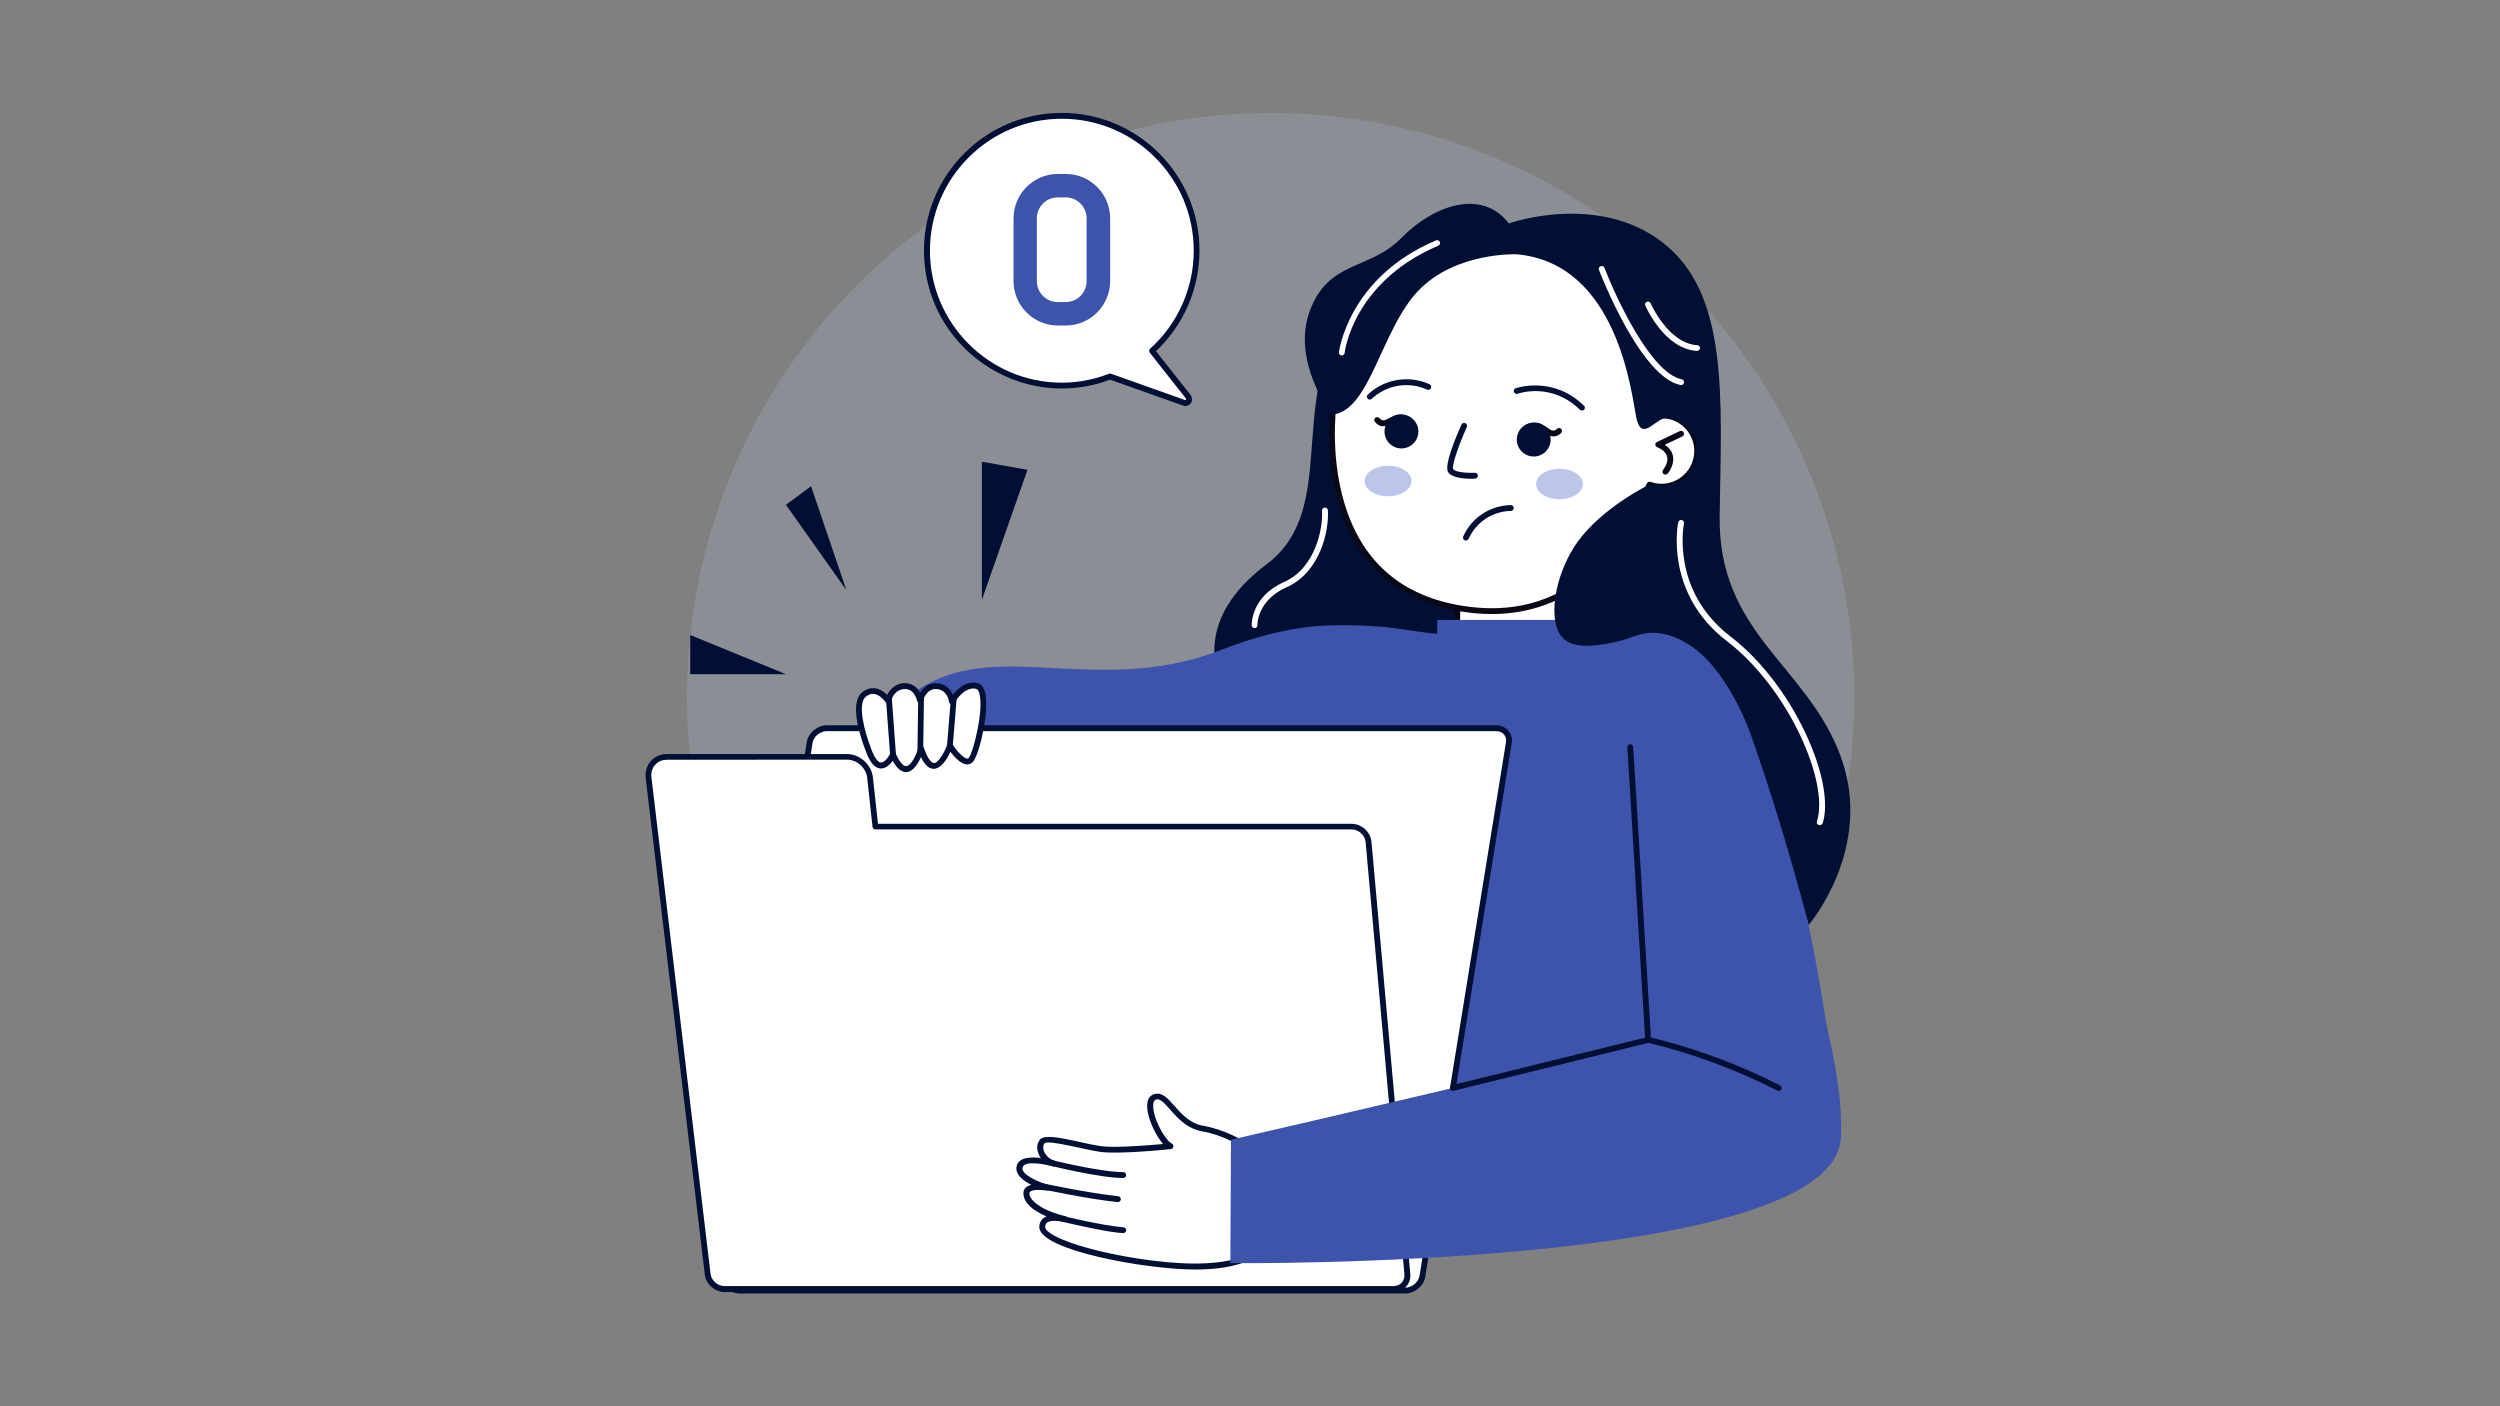 <?xml version="1.0" encoding="utf-8"?>
<!-- Generator: Adobe Illustrator 26.0.0, SVG Export Plug-In . SVG Version: 6.00 Build 0)  -->
<svg version="1.1" id="Capa_1" xmlns="http://www.w3.org/2000/svg" xmlns:xlink="http://www.w3.org/1999/xlink" x="0px" y="0px"
	 viewBox="0 0 1920 1080" style="enable-background:new 0 0 1920 1080;" xml:space="preserve">
<rect x="0" y="0" width="1920" height="1080" fill="#808080" stroke="none"/>
<style type="text/css">
	.st0{opacity:0.2;}
	.st1{fill:#BBC6EA;}
	.st2{fill:#010F35;}
	.st3{fill:#FFFFFF;}
	.st4{fill:#090817;}
	.st5{fill:#3E54AC;}
	.st6{fill:#080717;}
</style>
<g>
	<g class="st0">
		
			<ellipse transform="matrix(0.707 -0.707 0.707 0.707 -92.407 846.81)" class="st1" cx="976" cy="535" rx="448.3" ry="448.3"/>
	</g>
	<g id="XMLID_1477_">
		<g id="XMLID_301_">
			<path class="st2" d="M937,521.6c0,0-22.9-44.4,35.6-88.1c58.5-43.7,12-132.7,68-199.7l103.7,176.9l14.7,125.5L937,521.6z"/>
		</g>
		<g id="XMLID_270_">
			<rect x="1119.1" y="416" class="st3" width="79.6" height="120.1"/>
			<path class="st4" d="M1198.7,538.3h-79.6c-1.2,0-2.2-1-2.2-2.2V416c0-1.2,1-2.2,2.2-2.2h79.6c1.2,0,2.2,1,2.2,2.2v120.1
				C1200.9,537.3,1199.9,538.3,1198.7,538.3z M1121.4,533.9h75.1V418.3h-75.1V533.9z"/>
		</g>
		<g id="XMLID_274_">
			<path class="st5" d="M667.3,571.5c5.9-10.7,14.4-22.7,26.7-33.4c63.2-54.7,141.4-0.4,242.4-38.4c10.6-4,43.6-17.3,80.4-19.2
				c23.8-1.2,47.3,1.1,47.3,1.1c24.3,2.4,34.2,7.3,85.3,6.7c60.8-0.7,75.3-14.1,117.3-5c0,0,11.2,2.3,23.4,6.8
				c51.3,19,102,173.4,123.6,383.8c-242.8,0-485.5,0-728.3,0L667.3,571.5z"/>
		</g>
		<g id="XMLID_280_">
			<path class="st3" d="M1277.5,318.9c0-1.5-0.1-2.4-0.1-4c0.1-1.2,0.1-2.4,0.1-3.6c0,0-0.1-0.1-0.2-0.2
				c-3.8-69.4-59-124.5-126.6-124.5c-65.5,0-119.4,51.8-126.1,118.3c0,0,0,0,0,0c0,0-23.4,141.4,95.8,162.1
				c76,13.2,118.7-33.4,139.8-81.9c2.3-4.2,4.5-8.6,6.4-13c18,6.3,36.6-7.1,36.6-25.9C1303.3,331.7,1291.9,319.8,1277.5,318.9z"/>
			<path class="st4" d="M1120.2,469.3c-62.8-10.9-86-55.3-94.4-90.5c-9.1-37.9-3.3-73.8-3.2-74.2c6.8-68.4,62-120.2,128.3-120.2
				c68.1,0,124.5,55.2,128.7,125.9c0.5,1,0.1,1.6,0.2,6.5c14.6,1.9,25.8,14.5,25.8,29.4c0,19.6-18.7,33.9-37.6,28.6
				c-1.7,3.9-3.6,7.7-5.7,11.4C1235.6,447.7,1186.6,480.9,1120.2,469.3z M1150.8,188.9c-64,0-117.2,50-123.8,116.3
				c-0.1,0.5-5.7,35.6,3.2,72.7c11.8,49.3,42.4,78.6,90.8,87c82.7,14.4,121.6-44.3,137.4-80.6c2.4-4.3,4.5-8.7,6.4-13
				c0.5-1.1,1.7-1.6,2.8-1.2c16.5,5.8,33.6-6.5,33.6-23.8c0-13.3-10.4-24.3-23.7-25.1c-1.2-0.1-2.1-1-2.1-2.2c0-1,0-1.4-0.1-2.8
				c-0.1-1.7,0-1.6,0.1-3.9c-0.1-0.3-0.2-0.5-0.2-0.8C1271.3,242.7,1216.7,188.9,1150.8,188.9z"/>
		</g>
		<g id="XMLID_298_">
			<path class="st2" d="M1215,315.3c-0.6,0-1.1-0.2-1.6-0.6c-21.9-21.3-46.7-12.7-47.8-12.3c-1.2,0.4-2.4-0.2-2.9-1.3
				s0.2-2.5,1.3-2.9c0.3-0.1,28.5-10,52.4,13.3C1218,312.9,1217,315.3,1215,315.3z"/>
		</g>
		<g id="XMLID_294_">
			<g id="XMLID_296_">
				<path class="st6" d="M1182.2,329.8c-3.5-1.9-7.7,0.1-7.7,0.2c-1.1,0.5-2.4,0.1-3-1c-0.6-1.1-0.1-2.4,1-3
					c0.2-0.1,6.2-3.1,11.8-0.1c1.2,0.6,2.4,1.5,3.5,2.2c3.9,2.8,5.6,3.6,8,1.2c0.9-0.8,2.3-0.8,3.2,0.1c0.8,0.9,0.8,2.3-0.1,3.2
					C1192.2,338.9,1186.4,332,1182.2,329.8z"/>
			</g>
			<g id="XMLID_295_">
				<circle class="st2" cx="1177.9" cy="337.6" r="13"/>
			</g>
		</g>
		<g id="XMLID_293_">
			<path class="st2" d="M1052,306.9c-2,0-3-2.5-1.5-3.9c12.5-11.8,31.2-15.2,47.4-7.9c1.1,0.5,1.6,1.8,1.1,3c-0.5,1.1-1.8,1.6-3,1.1
				c-14.7-6.6-31.3-3.4-42.5,7.1C1053.1,306.7,1052.6,306.9,1052,306.9z"/>
		</g>
		<g id="XMLID_276_">
			<g id="XMLID_292_">
				<path class="st6" d="M1056,324.1c-0.8-0.9-0.7-2.4,0.2-3.2c0.9-0.8,2.4-0.7,3.2,0.2c2.2,2.6,3.9,2,8.1-0.3
					c1.2-0.6,2.4-1.3,3.7-1.8c5.9-2.3,11.5,1.3,11.7,1.5c1,0.7,1.3,2.1,0.6,3.1c-0.7,1-2.1,1.3-3.1,0.6c0.2,0-4-2.5-7.6-1
					C1068.4,324.9,1062,331.1,1056,324.1z"/>
			</g>
			<g id="XMLID_285_">
				<circle class="st2" cx="1076.3" cy="331.4" r="13"/>
			</g>
		</g>
		<g id="XMLID_273_">
			<path class="st2" d="M1112.1,362.5c-3.1-5.3,6.2-27.2,10.3-36.4c0.5-1.1,1.8-1.6,3-1.1c1.1,0.5,1.6,1.8,1.1,3
				c-6,13.4-11.7,29.5-10.5,32.2c1.4,2.4,10.6,3.2,16.7,2.9c1.2-0.1,2.3,0.9,2.3,2.1c0.1,1.2-0.9,2.3-2.1,2.4
				C1127.1,367.9,1115.1,367.6,1112.1,362.5z"/>
		</g>
		<g id="XMLID_271_">
			
				<ellipse transform="matrix(1 -7.012892e-03 7.012892e-03 1 -2.578 8.409)" class="st1" cx="1197.7" cy="371.7" rx="18" ry="11.7"/>
		</g>
		<g id="XMLID_268_">
			
				<ellipse transform="matrix(1 -7.012892e-03 7.012892e-03 1 -2.564 7.485)" class="st1" cx="1066" cy="369.4" rx="18" ry="11.7"/>
		</g>
		<g id="XMLID_300_">
			<rect x="1103.8" y="476.1" class="st5" width="94.9" height="29.2"/>
		</g>
		<g id="XMLID_299_">
			<path class="st2" d="M1022.8,318.4c0,0-31.4-40.7-16.8-79.8s45.6-30.7,70.2-55.8s61.7-38.4,82.6-11.2c0,0,68.3-24.4,118.6,15
				s44.7,118.4,43.3,209.4c-1.4,91,67.5,114.9,93.1,185.3c25.6,70.4-24.7,129-24.7,129c-15.2-58.1-30.8-107.2-44.6-146.5
				c-1.1-3.1-18.5-51.6-48.5-69.4c-4.4-2.6-13.5-8.1-25.9-8.4c-11.2-0.3-15.6,3.9-28.5,6.8c-9,2-30,6.7-40-1.6
				c-14.2-11.6-8.1-50,10.1-75.2c19.2-26.6,55.1-43.9,55.1-43.9c1.2,0,22.4,3.5,30.3-8.5c8.1-12.2,6.9-25.1,2.8-30.7
				c-4.1-5.6-16.2-14.7-24-10.8s-15.8,15.3-19.3-1.7c-3.5-17-13.8-118.1-91.7-125.1c0,0-46.7-2.1-75.6,27.9
				C1060.5,253.3,1052.1,316.5,1022.8,318.4z"/>
		</g>
		<g id="XMLID_303_">
			<path class="st2" d="M1125.8,415.1c-1.6,0-2.7-1.7-2-3.2c6.7-14.9,21.2-23.7,36.5-24c0.6,0,2.2,0.5,2.3,2.2c0,1.2-1,2.3-2.2,2.3
				c-13.6,0.2-26.5,8.1-32.5,21.4C1127.4,414.6,1126.6,415.1,1125.8,415.1z"/>
		</g>
		<g id="XMLID_302_">
			<path class="st6" d="M1279,364.5c-1.8,0-2.9-2-1.8-3.5c3-4.2,4-7.8,3-10.8c-1.5-4.6-7.3-6.7-7.4-6.7c-1.9-0.6-2.1-3.3-0.2-4.1
				l17.5-8.3c1.1-0.5,2.4-0.1,3,1.1c0.5,1.1,0.1,2.5-1.1,3l-13.4,6.4c8.1,5.5,8.3,13.7,2.3,22.1
				C1280.3,364.1,1279.7,364.5,1279,364.5z"/>
		</g>
		<g id="XMLID_297_">
			<path class="st3" d="M1079.1,991.2H568.2c-6.4,0-10.8-4.9-9.9-11l63.5-409.8c1-6.1,6.9-11.1,13.4-11.1h513.7
				c6.4,0,10.8,5,9.8,11.1l-66.4,409.8C1091.4,986.2,1085.4,991.2,1079.1,991.2z"/>
			<path class="st2" d="M1079.1,993.4H568.2c-7.6,0-13.3-6-12.1-13.5L619.6,570c1.1-7.2,8.1-13,15.6-13h513.7
				c7.9,0,13.3,6.3,12.1,13.7l-66.4,409.8C1093.5,987.6,1086.5,993.4,1079.1,993.4z M635.2,561.5c-5.4,0-10.4,4.1-11.2,9.2
				l-63.5,409.8c-0.7,4.7,2.6,8.4,7.7,8.4h510.9c5.3,0,10.3-4.1,11.1-9.1l66.4-409.8c0.8-4.7-2.5-8.5-7.6-8.5H635.2z"/>
		</g>
		<g id="XMLID_305_">
			<g id="XMLID_304_">
				<path class="st3" d="M666.6,575c0,0-13.3-33.3-3.1-41.5s18.5,4.7,18.5,4.7s2.4-10.7,12.4-11.2c10-0.5,12.1,10.7,12.1,10.7
					s3.3-11.7,13.3-10.7s11.2,11.7,11.2,11.7s8.5-14.8,19.5-11.7s0.5,50.6-4.8,56.7s-16.2-10.7-16.2-10.7s-11.9,33.1-22.1,2.3
					c0,0-9.5,31.7-21.6,4.4C685.8,579.7,675.6,601.3,666.6,575z"/>
				<path class="st2" d="M685.6,584.3c-2,2.8-5.3,6.1-9.3,5.9c-4.7-0.3-8.6-5-11.8-14.5c-1.5-3.8-13.5-35.1-2.4-44
					c6.4-5.1,13.4-3.9,19.2,2c5.6-11.2,19.5-12.3,25.4-1.8c2.5-4,6.9-7.8,13.3-7.2c6.4,0.6,10,4.8,11.8,8.8
					c3.7-4.6,10.7-11.2,19.2-8.8c2.5,0.7,4.3,2.8,5.3,6.3c4.1,13.7-4.1,48.4-9,54c-1.3,1.5-3,2.2-4.9,2.1c-4.5-0.3-9.5-5.8-12.5-9.7
					c-6.7,14.7-16,18.3-22.6,4C701.3,595.2,692.7,597.3,685.6,584.3z M687.9,578.7c2.8,6.3,5.8,9.9,8.1,9.7
					c3.6-0.2,7.6-8.3,9.3-13.9c0.6-2,3.6-2.2,4.3-0.1c3.5,10.4,6.5,11.5,7.6,11.6c4.1,0,8.8-10,10.2-13.9c0.6-1.7,3-2,4-0.5
					c2.9,4.5,8.4,10.8,11.4,11c0.4,0,0.8,0,1.2-0.5c3.5-4,11.8-37.4,8.1-49.8c-0.4-1.3-1.1-2.9-2.2-3.2
					c-9.1-2.6-16.9,10.5-16.9,10.7c-1.1,1.9-3.9,1.3-4.2-0.9c0-0.4-1.2-8.9-9.2-9.7c-8-0.8-10.8,8.7-10.9,9.1
					c-0.7,2.3-3.9,2.1-4.4-0.2c-0.1-0.4-2-9.3-9.8-8.9c-8.1,0.4-10.2,9.1-10.3,9.4c-0.5,2-3,2.4-4.1,0.7c0,0-3.6-5.5-8.5-6.3
					c-2.3-0.4-4.5,0.3-6.7,2.1c-6.5,5.2-1.1,26.6,3.8,38.9c0,0,0,0.1,0,0.1c3.5,10.2,6.7,11.5,7.9,11.5c2.8,0.2,6.1-4.7,7.2-7.1
					C684.6,577,687.1,577,687.9,578.7z"/>
			</g>
			<g id="XMLID_306_">
				<path class="st2" d="M685.8,581.9c-1.2,0-2.2-0.9-2.2-2.1l-3.2-43.4c-0.1-1.2,0.8-2.3,2.1-2.4c1.2-0.1,2.3,0.8,2.4,2.1l3.2,43.4
					C688.2,580.8,687.1,581.9,685.8,581.9z"/>
			</g>
			<g id="XMLID_307_">
				<path class="st2" d="M706.8,579.3C706.8,579.3,706.8,579.3,706.8,579.3c-1.3,0-2.3-1-2.2-2.3l0.6-41.8c0-1.2,1-2.2,2.2-2.2
					c0,0,0,0,0,0c1.2,0,2.2,1,2.2,2.3l-0.6,41.8C709,578.4,708,579.3,706.8,579.3z"/>
			</g>
			<g id="XMLID_308_">
				<path class="st2" d="M729.5,575.1c-1.3,0-2.3-1.1-2.2-2.4l3-36.6c0.1-1.2,1.2-2.2,2.4-2c1.2,0.1,2.2,1.2,2,2.4l-3,36.6
					C731.7,574.2,730.7,575.1,729.5,575.1z"/>
			</g>
		</g>
		<g id="XMLID_310_">
			<polygon class="st2" points="622.9,373.4 650,453.2 603.6,387.7 			"/>
		</g>
		<g id="XMLID_311_">
			<polygon class="st2" points="754.1,354.6 754.1,460.6 789.1,360.8 			"/>
		</g>
		<g id="XMLID_313_">
			<polygon class="st2" points="603.6,517.8 530.1,487.7 530.1,517.8 			"/>
		</g>
		<g id="XMLID_291_">
			<path class="st3" d="M1038.1,634.9H672.3l-4.1-37.6c-1-8.8-8.9-16-17.8-16H512.2c-8.9,0-15.2,7.2-14.1,16
				c1.1,9,46.1,387.2,45.4,381.3c0.8,6.3,6.6,11.4,13,11.4h513.7c6.4,0,11.2-5.1,10.6-11.4l-29.8-331.9
				C1050.5,640.2,1044.7,634.9,1038.1,634.9z"/>
			<path class="st2" d="M1070.2,992.3H556.5c-7.5,0-14.3-6-15.2-13.4l-45.4-381.3c-1.2-10.1,6.1-18.5,16.3-18.5h138.2
				c10,0,18.9,8.1,20,18l3.9,35.6h363.8c7.7,0,14.5,6.2,15.2,13.9l29.8,331.9C1083.8,986,1078,992.3,1070.2,992.3z M512.2,583.5
				c-7.5,0-12.8,6-11.9,13.5l45.4,381.3c0.6,5.2,5.5,9.4,10.8,9.4h513.7c5.2,0,8.8-4,8.4-9l-29.8-331.9c-0.5-5.4-5.3-9.8-10.7-9.8
				H672.3c-1.1,0-2.1-0.9-2.2-2l-4.1-37.6c-0.8-7.7-7.8-14-15.6-14L512.2,583.5L512.2,583.5z"/>
		</g>
		<g id="XMLID_309_">
			<path class="st3" d="M815.5,88.8c57.2,0,103.6,46.4,103.6,103.6c0,30.5-13.2,58-34.2,76.9l27.9,35.4c1.8,2.3-0.5,5.6-3.3,4.6
				l-56.8-20.2c-67.6,25.9-140.7-24-140.7-96.7C711.9,135.2,758.2,88.8,815.5,88.8z"/>
			<path class="st2" d="M910.4,311.8c-1.3,0,2.4,1.2-57.8-20.2c-69.2,25.9-143-25.5-143-99.1c0-58.4,47.5-105.8,105.8-105.8
				c58.4,0,105.8,47.5,105.8,105.8c0,29.2-12.2,57.2-33.4,77.2l26.6,33.7C917.2,306.8,914.6,311.8,910.4,311.8z M852.5,286.9
				c0.6,0-3.2-1.3,57.5,20.3c0.7,0.2,1.3-0.5,0.8-1.1L883,270.8c-0.7-0.9-0.6-2.3,0.3-3c21.3-19.2,33.5-46.6,33.5-75.3
				c0-55.9-45.5-101.3-101.3-101.3c-55.9,0-101.3,45.5-101.3,101.3s45.5,101.4,101.3,101.4C837.5,293.8,850.9,286.9,852.5,286.9z"/>
		</g>
		<g id="XMLID_314_">
			<path class="st5" d="M818.5,250h-6c-18.8,0-34.1-15.3-34.1-34.1v-48.2c0-18.8,15.3-34.1,34.1-34.1h6c18.8,0,34.1,15.3,34.1,34.1
				v48.2C852.5,234.7,837.3,250,818.5,250z M812.4,151.6c-8.9,0-16.1,7.2-16.1,16.1v48.2c0,8.9,7.2,16.1,16.1,16.1h6
				c8.9,0,16.1-7.2,16.1-16.1v-48.2c0-8.9-7.2-16.1-16.1-16.1L812.4,151.6L812.4,151.6z"/>
		</g>
		<g id="XMLID_318_">
			<path class="st3" d="M1030.5,273c-1.3,0-2.4-1.2-2.2-2.5c0.1-0.6,7.2-57.4,74.6-85.9c1.1-0.5,2.4,0.1,2.9,1.2
				c0.5,1.1-0.1,2.4-1.2,2.9c-33.9,14.3-51.7,35.9-60.6,51.5c-9.7,16.9-11.3,30.6-11.3,30.8C1032.6,272.1,1031.6,273,1030.5,273z"/>
		</g>
		<g id="XMLID_319_">
			<path class="st3" d="M1290.6,295.7c-30.7-6.2-61.3-85-62.6-88.4c-0.4-1.2,0.1-2.4,1.3-2.9c1.2-0.4,2.4,0.1,2.9,1.3
				c8.7,22.4,35.5,80.8,59.3,85.6c1.2,0.2,2,1.4,1.8,2.6C1293,295.2,1291.8,296,1290.6,295.7z"/>
		</g>
		<g id="XMLID_320_">
			<path class="st3" d="M1303.2,269.5c-24.8-1.5-39-33.5-39.6-34.8c-0.5-1.1,0-2.4,1.2-2.9c1.1-0.5,2.4,0,2.9,1.2
				c0.1,0.3,13.7,30.9,35.8,32.1c1.2,0.1,2.2,1.1,2.1,2.4C1305.5,268.6,1304.3,269.6,1303.2,269.5z"/>
		</g>
		<g id="XMLID_317_">
			<path class="st3" d="M963.5,482.4c-1.2,0-2.2-1-2.2-2.2c0-0.9-0.5-22,25-33.3c24-10.6,29.9-41.4,29-54.7
				c-0.1-1.2,0.8-2.3,2.1-2.4c1.2-0.1,2.3,0.9,2.4,2.1c0.5,7.3-0.8,19.4-5.8,31.2c-3.9,9.2-11.6,21.6-25.9,27.9
				c-22.8,10.1-22.4,28.8-22.4,29C965.8,481.3,964.8,482.4,963.5,482.4z"/>
		</g>
		<g id="XMLID_321_">
			<path class="st3" d="M1397.5,633.7c-1.5,0-2.6-1.5-2.1-2.9c9.7-29.9-22-102.3-69-138.3c-48.7-37.2-37.7-90.8-37.5-91.4
				c0.3-1.2,1.5-2,2.7-1.7c1.2,0.3,2,1.5,1.7,2.7c-0.1,0.5-10.5,51.4,35.9,86.9c22.4,17.1,43.2,44,57.3,73.8
				c13.3,28.2,18.2,54.2,13.3,69.5C1399.3,633.1,1398.4,633.7,1397.5,633.7z"/>
		</g>
		<g id="XMLID_322_">
			<path class="st3" d="M957,880.3c0,0-13.9-10.2-33.7-13.7s-26.5-27.7-36.4-24.2c-9.9,3.5,3,32.9,11.9,37.8c0,0-39.7,4.2-53.9,2.1
				s-40.4-10.1-44.3-5.9s-1,14,8.6,17.1c0,0-23.8-7-26.1,2.5c-2.3,9.5,21.2,16.1,21.2,16.1s-15.6-2.8-16,3.8
				c-0.3,6.7,8.3,15.1,29.4,20.3c0,0-17.2-4.6-17.2,6c0,10.5,42.7,22.8,84,28c41.3,5.2,61.5,0.7,72.4-3.8
				c10.9-4.5,23.8-4.9,23.8-4.9s14.5-57.8,0-79.8L957,880.3z"/>
			<path class="st2" d="M918,975c-37.7,0-119.8-14.8-119.8-32.6c0-3.7,1.8-6.7,5.5-8.2c-11.6-4.9-18-11.3-17.7-18.2
				c0.1-2.7,1.8-5,6.1-6c-6.4-3.2-12.8-8.1-11.3-14.4c1.7-7.1,11.3-7.2,18.6-6.2c-3.2-4.4-4.1-10.6-0.5-14.4
				c5.2-5.5,30,2.8,46.3,5.2c10.8,1.6,36.9-0.6,48.1-1.6c-8.2-9.1-18.7-34.2-7.2-38.2c12.2-4.3,18.1,20.6,37.5,24.1
				c18.2,3.2,31.3,11.7,34.1,13.7l23.2,1.4c0.7,0,1.3,0.4,1.7,1c14.9,22.6,0.9,79.2,0.3,81.6c-0.2,1-1.1,1.7-2.1,1.7
				c-0.1,0-12.6,0.4-23,4.7C947.6,972.8,934.4,975,918,975z M804.1,939c-0.6,0.5-1.4,1.3-1.4,3.3c0,7.3,35.1,19.8,82.1,25.8
				c31.8,4,55.7,2.8,71.3-3.7c8.9-3.7,18.9-4.7,22.9-5c2.1-9.2,12.1-56,0.5-75.5c-24.6-1.5-23.1-1.2-23.8-1.8
				c-0.1-0.1-13.8-9.9-32.8-13.3c-19.9-3.5-27.8-26.9-35.2-24.3c-0.4,0.2-1.8,0.6-2,3.8c-0.8,9.1,8.3,26.7,14.3,30
				c1.9,1,1.3,4-0.8,4.2c-1.6,0.2-40.2,4.2-54.5,2.1c-12.1-1.8-39.3-9.3-42.4-6.6c-2.6,2.8-0.6,10.8,7.7,13.5
				c1.2,0.4,1.8,1.6,1.4,2.8s-1.6,1.8-2.8,1.5c-5.9-1.7-21.9-4.8-23.3,0.8c-1.4,5.5,12.7,11.4,19.7,13.4c1.2,0.3,1.8,1.5,1.6,2.7
				s-1.4,1.9-2.6,1.7c-4-0.7-10.6-1-12.8,0.7c-2.4,1.9,1.2,12.5,26.7,18.9c0.2,0.1,0.4,0.1,0.5,0.1c1.2,0.3,1.9,1.5,1.6,2.7
				c-0.3,1.2-1.5,1.9-2.7,1.6C813.7,937.7,807,936.8,804.1,939z"/>
		</g>
		<g id="XMLID_275_">
			<path class="st5" d="M945.4,875.3c31.8-7.3,85.4-19.7,152.8-35.6c90.7-21.3,136.1-32.5,140.3-56.8c2.7-15.5-13-24.5-20.8-41.6
				c-15.4-33.9-4.7-93.4,96.8-205.2c0,0,105,236.8,99.3,337.8s-468.9,96.2-468.9,96.2C945,938.5,945.2,906.9,945.4,875.3z"/>
		</g>
		<g id="XMLID_316_">
			<path class="st2" d="M1265.6,799c-1.2,0-2.2-0.9-2.2-2.1L1249.8,574c-0.1-1.2,0.9-2.3,2.1-2.4c1.3-0.1,2.3,0.9,2.4,2.1
				l13.6,222.9C1267.9,798,1266.9,799,1265.6,799z"/>
		</g>
		<g id="XMLID_315_">
			<path class="st2" d="M1115.8,837.8c-2.6,0-3.1-3.8-0.5-4.4c160.8-39.6,150.4-37.2,151.2-37c33.8,8.2,67.7,20.4,100.6,37.2
				c1.1,0.6,1.5,1.9,1,3c-0.6,1.1-1.9,1.5-3,1c-31.4-16-64.6-28.3-99.1-36.7C1109.5,839.4,1116.3,837.8,1115.8,837.8z"/>
		</g>
		<g id="XMLID_324_">
			<path class="st2" d="M862.7,947c-8.2,0-36.7-6.2-47.8-8.9c-1.2-0.3-1.9-1.5-1.6-2.7s1.5-1.9,2.7-1.6c0.3,0.1,30.2,7.4,46.9,8.8
				c1.2,0.1,2.2,1.2,2,2.4C864.8,946.1,863.9,947,862.7,947z"/>
		</g>
		<g id="XMLID_325_">
			<path class="st2" d="M858.3,923.2c-23.2-2.4-57.6-9.8-57.9-9.9c-1.2-0.3-2-1.5-1.7-2.7c0.3-1.2,1.5-2,2.7-1.7
				c0.3,0.1,34.5,7.4,57.4,9.8c1.2,0.1,2.1,1.2,2,2.5C860.6,922.4,859.6,923.3,858.3,923.2z"/>
		</g>
		<g id="XMLID_326_">
			<path class="st2" d="M862.7,904.7c-18.2,0-55.4-9.3-57-9.7c-1.2-0.3-1.9-1.5-1.6-2.7c0.3-1.2,1.5-1.9,2.7-1.6
				c0.4,0.1,38.3,9.5,55.9,9.5c1.2,0,2.2,1,2.2,2.2S863.9,904.7,862.7,904.7z"/>
		</g>
	</g>
</g>
</svg>
